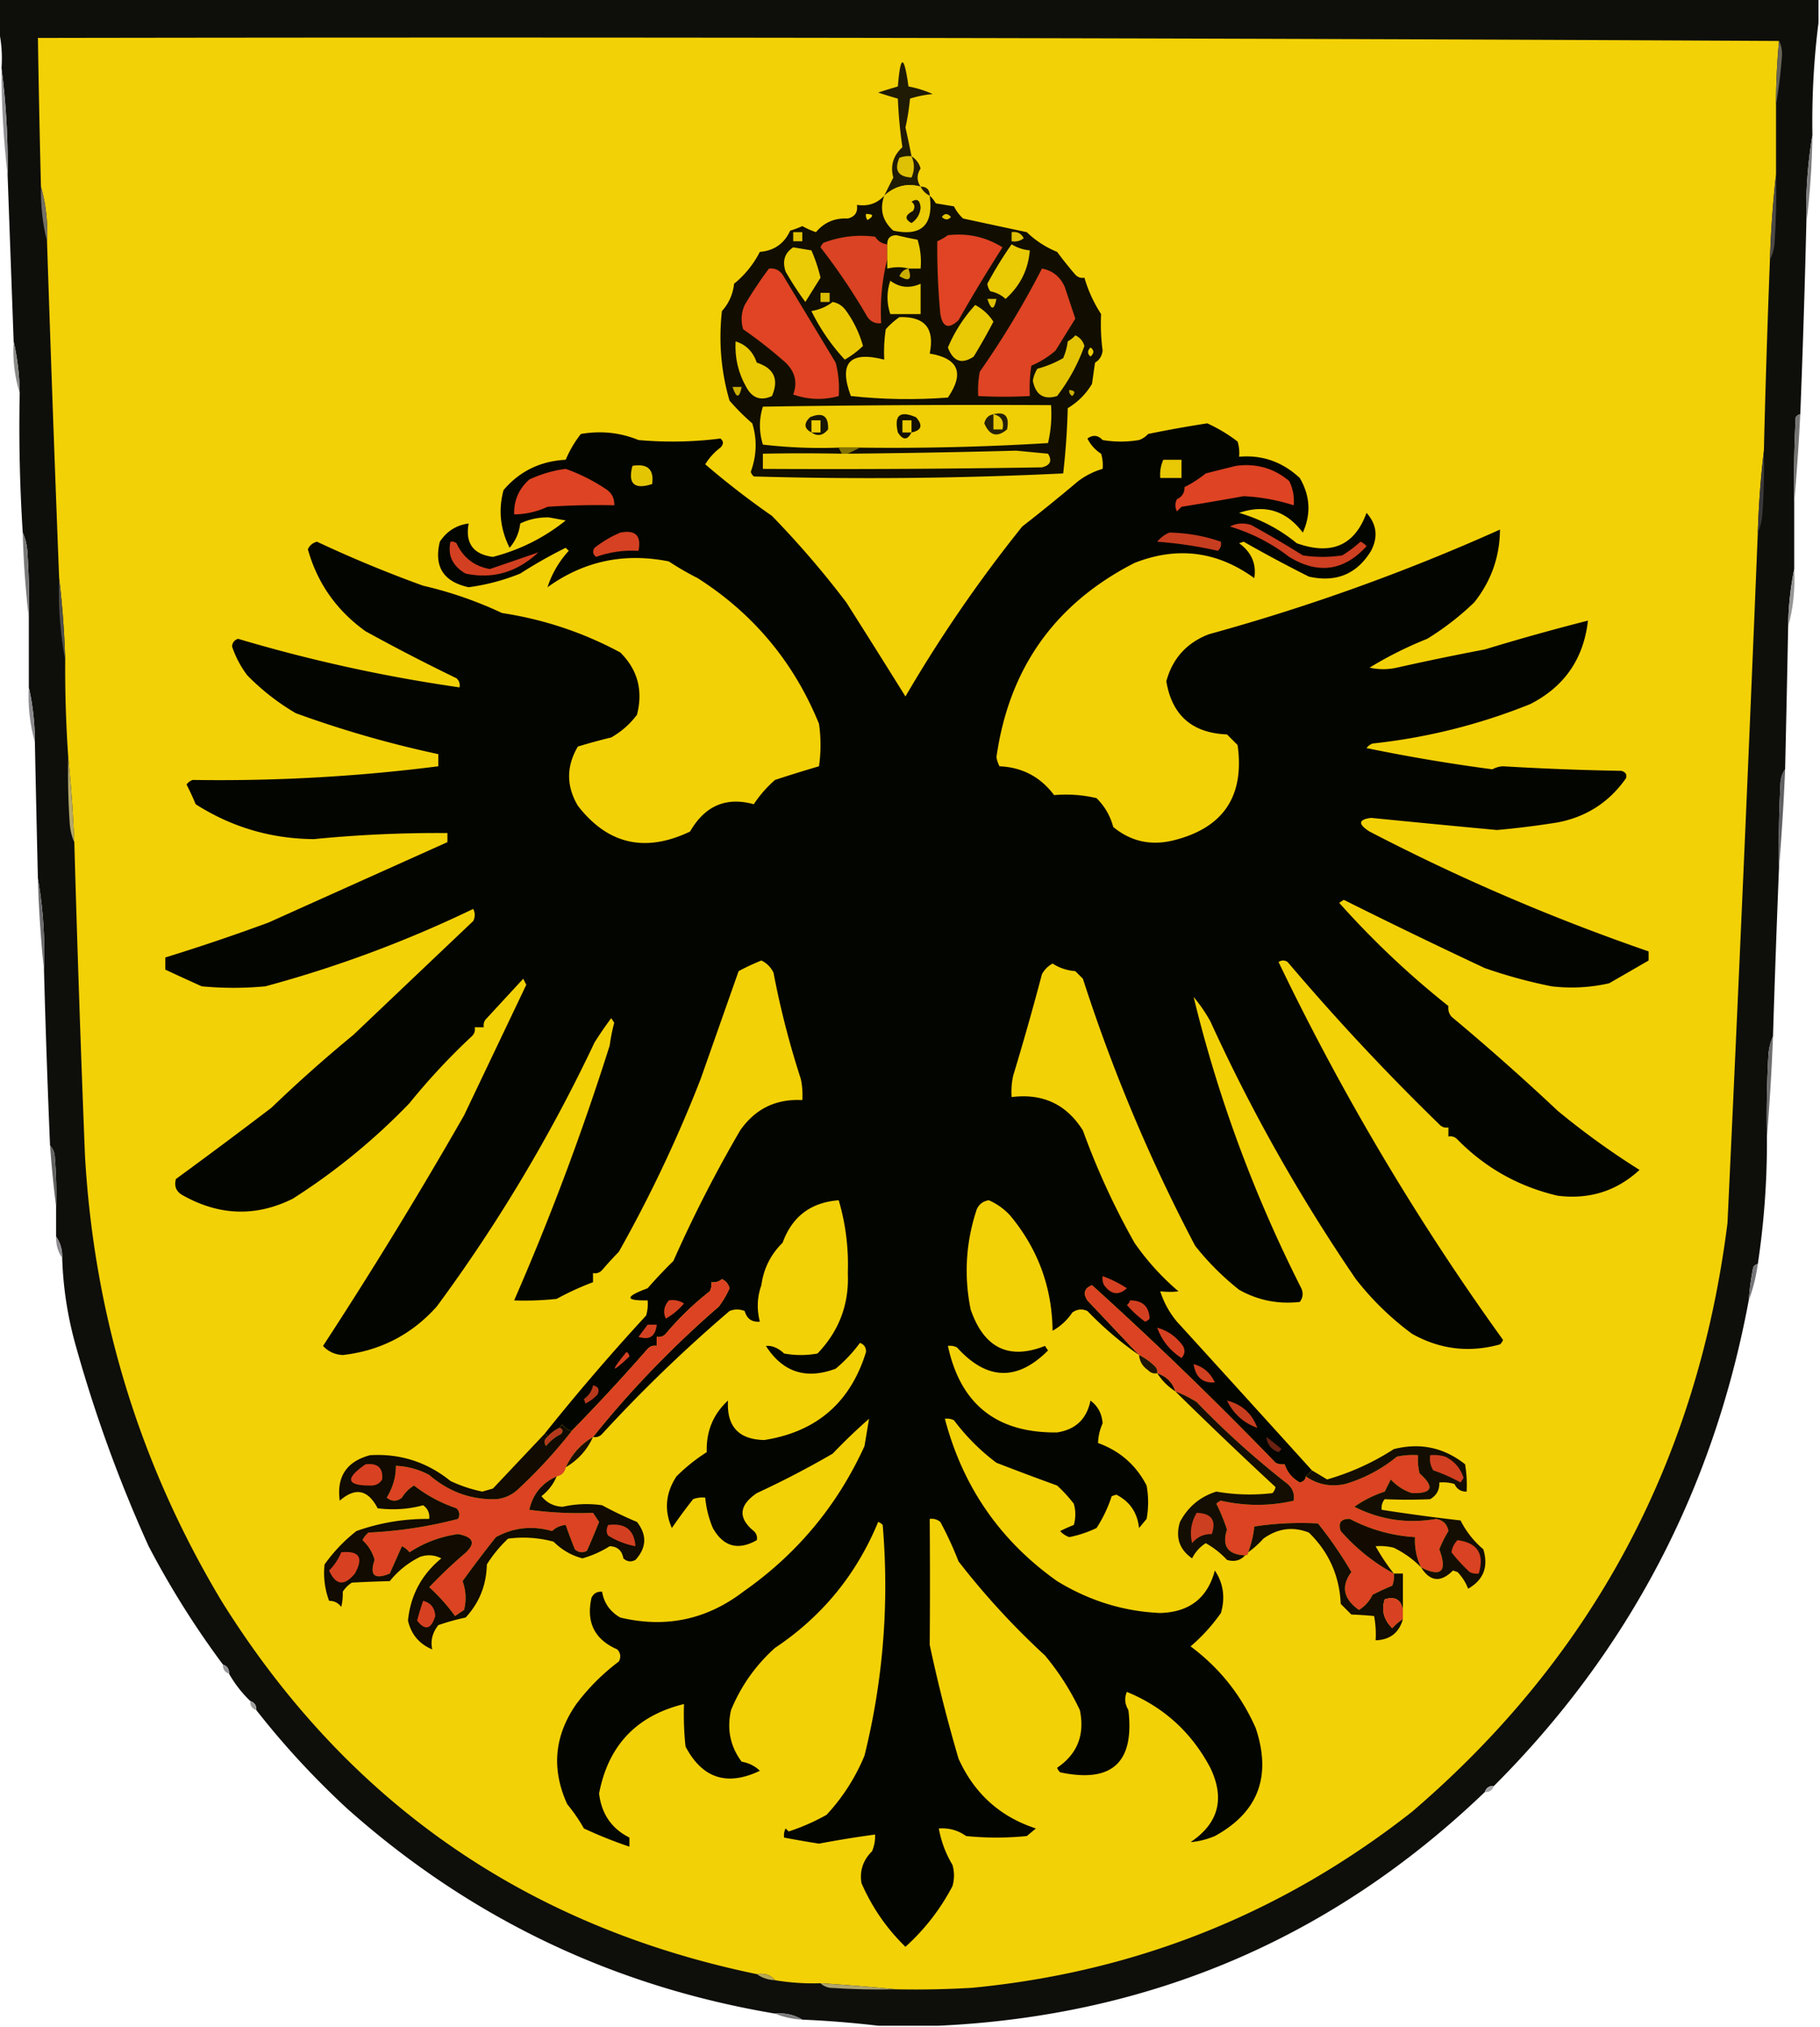 <svg xmlns="http://www.w3.org/2000/svg" width="600" height="668" style="shape-rendering:geometricPrecision;text-rendering:geometricPrecision;image-rendering:optimizeQuality;fill-rule:evenodd;clip-rule:evenodd"><path style="opacity:1" fill="#0e0f0b" d="M-.5-.5h600v8c-1.538 12.133-2.204 24.466-2 37-1.583 9.454-2.249 19.12-2 29a4146.65 4146.65 0 0 1-2 63c-.617.111-1.117.444-1.5 1-.5 9.327-.666 18.661-.5 28v22c-1.247 6.13-1.914 12.463-2 19a13391.8 13391.8 0 0 1-1 47c-.79 1.109-1.29 2.442-1.5 4-.5 9.327-.666 18.661-.5 28a5906.448 5906.448 0 0 0-2 56c-.809 1.792-1.309 3.792-1.5 6-.5 8.994-.666 17.994-.5 27a269 269 0 0 1-3 42c-.617.111-1.117.444-1.5 1a93.497 93.497 0 0 0-1.5 11c-11.604 62.3-39.604 115.633-84 160-1.527-.073-2.527.594-3 2-50.152 48.061-110.152 73.728-180 77h-20a328.355 328.355 0 0 0-25-2c-2.671-1.618-5.671-2.285-9-2-53.509-8.998-100.509-31.498-141-67.5-10.998-10.155-20.998-20.988-30-32.5.073-1.527-.594-2.527-2-3a39.57 39.57 0 0 1-7-9c.073-1.527-.594-2.527-2-3a292.568 292.568 0 0 1-24.5-39 459.166 459.166 0 0 1-24-66 120.2 120.2 0 0 1-4.5-29c.09-2.652-.576-4.985-2-7v-10c.166-5.676 0-11.343-.5-17-.232-1.237-.732-2.237-1.5-3a3834.627 3834.627 0 0 1-2-58c.373-10.221-.293-20.221-2-30a11657.73 11657.73 0 0 1-1-45c-.023-6.212-.69-12.212-2-18v-23c.166-7.341 0-14.674-.5-22-.19-2.208-.69-4.208-1.5-6a541.7 541.7 0 0 1-1-46c-.096-5.873-.763-11.54-2-17l-2-55c.158-11.866-.509-23.533-2-35 .318-4.532-.015-8.866-1-13v-10z"/><path style="opacity:1" fill="#f3d107" d="M586.5 13.5a221.97 221.97 0 0 0-1 21v23a350.655 350.655 0 0 0-2 28 4312.005 4312.005 0 0 0-2 63 308.494 308.494 0 0 0-2 27 35273.335 35273.335 0 0 1-10 227.5c-9.877 78.446-44.543 143.113-104 194-42.638 33.483-90.971 52.816-145 58-8.327.5-16.66.666-25 .5a769.106 769.106 0 0 0-25-2 75.818 75.818 0 0 1-15-1c-1.49-1.78-3.49-2.446-6-2-76.417-15.833-135.251-56.833-176.5-123-27.021-45.081-42.021-94.081-45-147a8856.14 8856.14 0 0 1-3.5-103 481.39 481.39 0 0 0-2-28 421.58 421.58 0 0 1-1-32 308.532 308.532 0 0 0-2-27c-1.45-36.995-2.782-73.995-4-111 .316-6.25-.35-12.25-2-18-.41-16.331-.743-32.665-1-49 191.501-.333 382.834 0 574 1z"/><path style="opacity:1" fill="#201b04" d="M300.5 51.5c1.465.906 2.465 2.239 3 4-1.319 2.032-1.319 4.032 0 6-4.47-1.216-8.47-.216-12 3 .981-1.99 1.981-3.99 3-6-1.052-3.853-.052-7.186 3-10a148.727 148.727 0 0 1-1.5-16 167.504 167.504 0 0 1-6.5-2c2.186-.72 4.353-1.387 6.5-2 .856-10.607 2.022-10.607 3.5 0a34.04 34.04 0 0 1 8 2.5 33.995 33.995 0 0 0-7.5 1.5 74.336 74.336 0 0 1-1.5 9.5 294.108 294.108 0 0 1 2 9.5z"/><path style="opacity:1" fill="#676558" d="M586.5 13.5c.658 1.293.992 2.793 1 4.5a177.05 177.05 0 0 1-2 16.5c.002-7.02.335-14.02 1-21z"/><path style="opacity:1" fill="#929194" d="M.5 22.5c1.491 11.467 2.158 23.134 2 35-1.36-11.474-2.027-23.141-2-35z"/><path style="opacity:1" fill="#dec004" d="M300.5 51.5c1.046 2.285 1.046 4.618 0 7-4.435-.252-5.768-2.419-4-6.5a8.435 8.435 0 0 1 4-.5z"/><path style="opacity:1" fill="#eccc05" d="M303.5 61.5a6.544 6.544 0 0 0 3 3c1.298 9.645-2.702 13.479-12 11.5-3.565-3.192-4.565-7.025-3-11.5 3.53-3.216 7.53-4.216 12-3z"/><path style="opacity:1" fill="#221c01" d="M303.5 61.5c2 0 3 1 3 3a6.544 6.544 0 0 1-3-3z"/><path style="opacity:1" fill="#7d7c7e" d="M597.5 44.5c-.136 9.854-.802 19.52-2 29-.249-9.88.417-19.546 2-29z"/><path style="opacity:1" fill="#110e01" d="M291.5 64.5c-1.565 4.475-.565 8.308 3 11.5 9.298 1.979 13.298-1.855 12-11.5.767.672 1.434 1.505 2 2.5l6 1a13.923 13.923 0 0 0 3 4 7055.646 7055.646 0 0 0 21 4.5 31.38 31.38 0 0 0 10 6.5 125.266 125.266 0 0 0 6 7.5c.825.886 1.825 1.219 3 1a45.024 45.024 0 0 0 5.5 12 66.621 66.621 0 0 0 .5 12c-.196 1.786-1.029 3.119-2.5 4l-1 7c-2 3.333-4.667 6-8 8a242.191 242.191 0 0 1-1.5 21.5 1321.233 1321.233 0 0 1-102 1 3.647 3.647 0 0 1-1-1.5c1.97-5.378 2.137-10.711.5-16a70.996 70.996 0 0 1-7.5-7.5c-2.787-9.568-3.621-19.402-2.5-29.5 2.296-2.55 3.63-5.55 4-9a32.527 32.527 0 0 0 8.5-10.5c4.722-.394 8.055-2.727 10-7a28.854 28.854 0 0 0 4-1.5 27.104 27.104 0 0 0 4.5 2c2.696-3.213 6.196-4.713 10.5-4.5 2.363-.588 3.363-2.088 3-4.5 3.612.576 6.612-.424 9-3z"/><path style="opacity:1" fill="#151202" d="M300.5 66.5c1.814-1.24 2.814-.573 3 2-.245 2.163-1.245 3.83-3 5-2.35-1.274-2.183-2.607.5-4 .74-1.25.573-2.25-.5-3z"/><path style="opacity:1" fill="#f3d105" d="M285.5 70.5c2.501.01 2.668.678.5 2a2.429 2.429 0 0 1-.5-2z"/><path style="opacity:1" fill="#e2c304" d="M310.5 71.5c.886-1.276 1.886-1.276 3 0-.925 1.062-1.925 1.062-3 0z"/><path style="opacity:1" fill="#debf03" d="M333.5 76.5c1.846-.278 3.18.389 4 2-1.189.929-2.522 1.262-4 1v-3z"/><path style="opacity:1" fill="#767166" d="M13.5 61.5c1.65 5.75 2.316 11.75 2 18-1.446-5.774-2.112-11.774-2-18z"/><path style="opacity:1" fill="#e1c204" d="M261.5 76.5h3v3h-3v-3z"/><path style="opacity:1" fill="#da4323" d="M292.5 80.5v5c-1.721 6.753-2.388 13.753-2 21-1.89.203-3.39-.463-4.5-2a206.136 206.136 0 0 0-15.5-23 3.647 3.647 0 0 1 1-1.5c5.506-2.085 11.173-2.751 17-2 .971 1.481 2.304 2.315 4 2.5z"/><path style="opacity:1" fill="#e04424" d="M312.5 77.5c6.526-.754 12.526.58 18 4a514.508 514.508 0 0 0-14.5 24c-3.224 3.055-5.224 2.389-6-2-.753-8.21-1.086-16.21-1-24a19.62 19.62 0 0 0 3.5-2z"/><path style="opacity:1" fill="#eccb05" d="M299.5 88.5c-2.126-.603-4.459-.603-7 0v-8c-.016-1.984.984-2.984 3-3 2.319.564 4.653 1.064 7 1.5.951 3.057 1.284 6.223 1 9.5h-4z"/><path style="opacity:1" fill="#4c4947" d="M585.5 57.5c.166 7.674 0 15.34-.5 23-.198 1.882-.698 3.548-1.5 5 .304-9.51.97-18.843 2-28z"/><path style="opacity:1" fill="#eaca05" d="M333.5 80.5c1.815 1.13 3.815 1.796 6 2-.515 6.363-3.182 11.697-8 16-1.412-1.306-3.079-2.14-5-2.5a4.932 4.932 0 0 1-1-2.5c2.423-4.52 5.09-8.853 8-13z"/><path style="opacity:1" fill="#ebcb05" d="m261.5 81.5 6 1a52.731 52.731 0 0 1 3 9l-5 8a101.26 101.26 0 0 1-6.5-10c-1.163-3.471-.33-6.138 2.5-8z"/><path style="opacity:1" fill="#e04424" d="M253.5 88.5c1.89-.204 3.39.463 4.5 2 5.847 9.699 11.68 19.366 17.5 29a34.301 34.301 0 0 1 1 11c-5.055 1.399-10.055 1.232-15-.5 1.462-3.966.629-7.466-2.5-10.5a149.956 149.956 0 0 0-14-11c-.818-2.727-.652-5.394.5-8 2.492-4.2 5.158-8.2 8-12z"/><path style="opacity:1" fill="#df4424" d="M343.5 88.5c3.488.643 5.988 2.643 7.5 6l3.5 10.5c-2.182 3.51-4.349 7.01-6.5 10.5a29.665 29.665 0 0 1-8 5 50.464 50.464 0 0 0-.5 10c-5.826.304-11.493.304-17 0a32.462 32.462 0 0 1 .5-8 292.524 292.524 0 0 0 20.5-34z"/><path style="opacity:1" fill="#caae02" d="M299.5 88.5c1.243 3.592.243 4.425-3 2.5.578-1.417 1.578-2.25 3-2.5z"/><path style="opacity:1" fill="#ebcb05" d="M293.5 92.5c3.046 2.281 6.379 2.615 10 1v10h-10c-1.228-3.684-1.228-7.35 0-11z"/><path style="opacity:1" fill="#dbbd04" d="M270.5 96.5h3v3h-3v-3z"/><path style="opacity:1" fill="#dec004" d="M325.5 98.5h3c-.746 3.81-1.746 3.81-3 0z"/><path style="opacity:1" fill="#ebca05" d="M274.5 99.5c1.871.359 3.371 1.359 4.5 3a36.637 36.637 0 0 1 5.5 11.5 30.05 30.05 0 0 1-6 4.5 66.232 66.232 0 0 1-11-16c2.717-.474 5.05-1.474 7-3z"/><path style="opacity:1" fill="#e9c905" d="M321.5 100.5c2.494 1.328 4.494 3.162 6 5.5a196.294 196.294 0 0 1-6.5 11.5c-3.934 2.631-6.767 1.631-8.5-3a48.543 48.543 0 0 1 9-14z"/><path style="opacity:1" fill="#f0ce06" d="M296.5 104.5c8.375-.287 11.708 3.713 10 12 9.504 1.601 11.504 6.435 6 14.5-10.714.81-21.38.643-32-.5-4.083-10.92-.417-14.92 11-12-.165-3.35.002-6.683.5-10 1.397-1.57 2.897-2.904 4.5-4z"/><path style="opacity:1" fill="#e4c405" d="M354.5 110.5c1.522.691 2.522 1.858 3 3.5a60.7 60.7 0 0 1-9 16.5c-4.366 1.331-7.033-.336-8-5a10.258 10.258 0 0 1 1.5-4 35.3 35.3 0 0 0 8.5-3.5 20.431 20.431 0 0 0 1.5-5.5c.995-.566 1.828-1.233 2.5-2z"/><path style="opacity:1" fill="#eaca05" d="M242.5 112.5c3.4 1.024 5.733 3.358 7 7 5.691 1.836 7.358 5.503 5 11-3.698 1.695-6.532.695-8.5-3-2.622-4.601-3.789-9.601-3.5-15z"/><path style="opacity:1" fill="#eecd04" d="M359.5 114.5c1.276.886 1.276 1.886 0 3-1.062-.925-1.062-1.925 0-3z"/><path style="opacity:1" fill="#8b8c89" d="M4.5 112.5c1.237 5.46 1.904 11.127 2 17-1.705-5.403-2.372-11.07-2-17z"/><path style="opacity:1" fill="#ccaf01" d="M241.5 127.5h3c-.746 3.81-1.746 3.81-3 0z"/><path style="opacity:1" fill="#cbaf03" d="M352.5 128.5c1.837.139 2.17.806 1 2-.798-.457-1.131-1.124-1-2z"/><path style="opacity:1" fill="#f0cf06" d="M283.5 147.5h-7c-8.389.303-16.722-.03-25-1-1.298-4.215-1.298-8.382 0-12.5 31.665-.5 63.332-.667 95-.5.297 4.267-.036 8.434-1 12.5a842.596 842.596 0 0 1-62 1.5z"/><path style="opacity:1" fill="#191603" d="M267.5 142.5c-2.414-1.277-2.581-2.943-.5-5 4.185-1.805 6.185-.472 6 4-1.678 2.053-3.511 2.387-5.5 1z"/><path style="opacity:1" fill="#252006" d="M327.5 136.5c3.842-.986 5.342.681 4.5 5-3.252 2.755-5.752 2.089-7.5-2 .379-1.713 1.379-2.713 3-3z"/><path style="opacity:1" fill="#131000" d="M300.5 142.5c-1.35 2.606-2.85 2.606-4.5 0-1.333-5.667.667-7.333 6-5 2.338 2.64 1.838 4.307-1.5 5z"/><path style="opacity:1" fill="#e8c804" d="M327.5 136.5c2.584.548 3.584 2.215 3 5h-3v-5z"/><path style="opacity:1" fill="#f1d006" d="M267.5 142.5v-4h3v4h-3z"/><path style="opacity:1" fill="#eccb05" d="M300.5 142.5h-3v-4h3v4z"/><path style="opacity:1" fill="#030500" d="m432.5 484.5-2 2c-.12 1.086-.787 1.753-2 2-2.507-1.391-4.173-3.391-5-6a4.934 4.934 0 0 1-3-.5 1251.535 1251.535 0 0 0-60.5-58.5c-2.502 1.001-3.002 2.667-1.5 5 5.71 6.041 11.377 12.041 17 18-6.029-4.179-11.696-9.012-17-14.5-1.759-.798-3.426-.631-5 .5a18.68 18.68 0 0 1-6.5 6c-.155-14.313-4.822-26.98-14-38a20.823 20.823 0 0 0-7-5c-1.892.277-3.225 1.277-4 3-3.599 10.857-4.266 21.857-2 33 4.401 12.704 12.568 16.704 24.5 12l1 1.5c-10.175 10.19-20.175 9.857-30-1a4.934 4.934 0 0 0-3-.5c4.135 19.253 16.135 28.753 36 28.5 6.106-.94 9.773-4.44 11-10.5 2.432 1.824 3.766 4.324 4 7.5-.951 2.158-1.451 4.325-1.5 6.5 7.182 2.586 12.515 7.252 16 14a30.485 30.485 0 0 1 0 11l-2.5 3c-.527-5.067-3.027-8.733-7.5-11l-1.5.5a44.613 44.613 0 0 1-5 10.5 38.035 38.035 0 0 1-9 3 7.293 7.293 0 0 1-3-2 54.628 54.628 0 0 1 4.5-2 12.494 12.494 0 0 0 0-7 47.289 47.289 0 0 0-5.5-6 935.514 935.514 0 0 1-20-7.5c-5.272-3.939-9.939-8.605-14-14a4.934 4.934 0 0 0-3-.5c5.88 22.367 18.214 40.2 37 53.5 10.648 6.499 21.981 9.999 34 10.5 9.595-.271 15.595-4.938 18-14 2.816 4.241 3.482 8.907 2 14a58.755 58.755 0 0 1-10 11c9.553 7.111 16.72 16.111 21.5 27 5.27 15.86.77 27.693-13.5 35.5-2.655 1.115-5.321 1.782-8 2 9.221-6.173 11.388-14.34 6.5-24.5-6.19-11.674-15.356-20.008-27.5-25-.872 1.966-.705 3.966.5 6 2.04 17.293-5.46 24.126-22.5 20.5a3.647 3.647 0 0 1-1-1.5c6.68-4.516 9.18-10.849 7.5-19a84.619 84.619 0 0 0-11.5-18 251.788 251.788 0 0 1-28.5-31 114.436 114.436 0 0 0-6-13c-1.011-.837-2.178-1.17-3.5-1 .108 13.937.108 27.77 0 41.5a508.345 508.345 0 0 0 9.5 37.5c5.189 11.485 13.689 19.151 25.5 23l-3 2.5a100.2 100.2 0 0 1-20 0c-2.671-1.903-5.671-2.736-9-2.5a35.406 35.406 0 0 0 4.5 12 12.494 12.494 0 0 1 0 7c-3.955 7.56-9.121 14.227-15.5 20-6.196-6.034-11.029-13.034-14.5-21-.652-4.045.515-7.545 3.5-10.5a12.992 12.992 0 0 0 1-5.5 355.88 355.88 0 0 0-18.5 3 351.453 351.453 0 0 1-11.5-2 4.934 4.934 0 0 1 .5-3l1 1a69.563 69.563 0 0 0 12.5-5.5 65.009 65.009 0 0 0 12.5-19.5c6.176-24.959 8.176-50.293 6-76a3.647 3.647 0 0 0-1.5-1c-7.146 17.308-18.48 31.142-34 41.5-6.385 5.721-11.218 12.554-14.5 20.5-1.422 6.3-.256 11.966 3.5 17 2.387.412 4.387 1.412 6 3-10.827 5.159-18.994 2.492-24.5-8a98.432 98.432 0 0 1-.5-14c-15.654 3.821-24.988 13.655-28 29.5.829 6.748 4.162 11.581 10 14.5v3a148.746 148.746 0 0 1-15-6c-1.535-2.732-3.369-5.398-5.5-8-5.276-11.571-4.276-22.571 3-33 4-5.333 8.667-10 14-14 .781-1.444.614-2.777-.5-4-7.484-3.261-10.317-8.928-8.5-17 .71-1.473 1.876-2.14 3.5-2 .624 3.729 2.624 6.562 6 8.5 14.925 3.549 28.425.716 40.5-8.5 17.723-12.385 31.056-28.385 40-48l1.5-9a189.415 189.415 0 0 0-12 11.5 305.421 305.421 0 0 1-25 13c-5.913 4.032-6.246 8.198-1 12.5.886.825 1.219 1.825 1 3-6.175 3.499-11.009 2.166-14.5-4a33.546 33.546 0 0 1-2.5-10 8.43 8.43 0 0 0-4 .5 168.065 168.065 0 0 0-7 9.5c-2.591-5.831-2.091-11.498 1.5-17a58.524 58.524 0 0 1 10-8c-.222-6.843 2.112-12.51 7-17-.48 8.519 3.52 12.852 12 13 17.215-2.717 28.382-12.384 33.5-29 .047-1.5-.619-2.5-2-3a48.36 48.36 0 0 1-8 8.5c-9.788 3.66-17.455 1.16-23-7.5 2.046-.173 4.046.66 6 2.5 3.667.667 7.333.667 11 0 7.125-7.414 10.458-16.247 10-26.5.286-8.258-.714-16.258-3-24-9.188.69-15.355 5.356-18.5 14-3.93 3.86-6.263 8.527-7 14-1.393 3.861-1.559 7.861-.5 12-2.614.223-4.281-.944-5-3.5-1.667-.667-3.333-.667-5 0a482.21 482.21 0 0 0-42 40.5c-.825.886-1.825 1.219-3 1 12.457-15.505 26.29-29.838 41.5-43a31.25 31.25 0 0 0 3.5-6c-.368-1.41-1.201-2.41-2.5-3-1.011.837-2.178 1.17-3.5 1a4.934 4.934 0 0 1-.5 3 96.112 96.112 0 0 0-14.5 14c-.825.886-1.825 1.219-3 1v3c-1.175-.219-2.175.114-3 1a668.062 668.062 0 0 1-25 27c-1.235-.221-2.235-.888-3-2-.607.124-.94.457-1 1a12.066 12.066 0 0 0-4 3c0-.667-.333-1-1-1a726.96 726.96 0 0 1 33.5-39 12.93 12.93 0 0 0 .5-5c-7.539.117-7.539-1.216 0-4a161.258 161.258 0 0 1 8.5-9 434.74 434.74 0 0 1 22-43c4.972-7.136 11.805-10.469 20.5-10a24.935 24.935 0 0 0-.5-7 286.198 286.198 0 0 1-9-35c-.899-1.827-2.233-3.16-4-4a76.643 76.643 0 0 0-7.5 3.5L231 355.5a446.085 446.085 0 0 1-27 57 121.812 121.812 0 0 0-5.5 6c-.825.886-1.825 1.219-3 1v3a94.144 94.144 0 0 0-12 5.5 98.432 98.432 0 0 1-14 .5c11.918-27.276 22.418-55.276 31.5-84a59.176 59.176 0 0 1 1.5-7.5l-1-1.5a126.365 126.365 0 0 0-5.5 8 522.168 522.168 0 0 1-52 87c-8.269 9.254-18.602 14.587-31 16-2.644-.151-4.811-1.151-6.5-3a1513.818 1513.818 0 0 0 46.5-76c6.815-14.297 13.648-28.631 20.5-43l-1-2c-4.011 4.343-8.011 8.677-12 13-.886.825-1.219 1.825-1 3h-3c.219 1.175-.114 2.175-1 3a215.495 215.495 0 0 0-20.5 22A209.411 209.411 0 0 1 96.5 395c-12.03 5.972-24.03 5.639-36-1-2.347-1.191-3.18-3.024-2.5-5.5A1992.77 1992.77 0 0 0 89.5 365a464.923 464.923 0 0 1 27-24c13.23-12.566 26.396-25.066 39.5-37.5.667-1.333.667-2.667 0-4A393.145 393.145 0 0 1 87.5 325c-7 .667-14 .667-21 0a823.464 823.464 0 0 1-12-5.5v-4a678.447 678.447 0 0 0 34-11.5c19.76-8.885 39.427-17.718 59-26.5v-3a415.984 415.984 0 0 0-44 2c-14.144-.105-27.144-3.939-39-11.5-.9-2.192-1.9-4.358-3-6.5a4.458 4.458 0 0 1 2-1.5 571.123 571.123 0 0 0 81-4.5v-4a352.892 352.892 0 0 1-47-13.5 76.097 76.097 0 0 1-16-12.5 33.04 33.04 0 0 1-5-9.5c.114-1.28.78-2.113 2-2.5a508.897 508.897 0 0 0 73 16c.219-1.175-.114-2.175-1-3a638.2 638.2 0 0 1-30-15.5c-9.548-6.859-15.882-15.859-19-27 .59-1.299 1.59-2.132 3-2.5a411.243 411.243 0 0 0 35 14.5 128.98 128.98 0 0 1 26 9c13.769 2.085 26.769 6.418 39 13 5.712 5.669 7.545 12.503 5.5 20.5-2.282 3.068-5.116 5.568-8.5 7.5-3.71.895-7.377 1.895-11 3-3.84 6.522-3.84 13.022 0 19.5 9.86 12.732 22.194 15.566 37 8.5 4.891-8.505 11.891-11.505 21-9a39.806 39.806 0 0 1 7-8 458.465 458.465 0 0 1 14.5-4.5 49.226 49.226 0 0 0 0-14c-8.265-20.262-21.599-36.262-40-48a94.063 94.063 0 0 1-9.5-5.5c-14.71-2.95-28.043-.117-40 8.5 1.436-4.457 3.77-8.457 7-12l-1-1a153.016 153.016 0 0 0-15 8.5 69.951 69.951 0 0 1-17 4.5c-8.33-1.815-11.497-6.815-9.5-15 2.283-3.458 5.449-5.458 9.5-6-1.172 6.491 1.495 10.158 8 11 8.87-2.288 16.87-6.288 24-12l-5.5-1c-3.407-.078-6.574.588-9.5 2-.341 3.016-1.507 5.682-3.5 8-3.092-6.154-3.758-12.487-2-19 5.283-6.221 12.116-9.554 20.5-10a36.213 36.213 0 0 1 5-8.5c6.62-1.14 12.953-.473 19 2 9.048.805 18.048.639 27-.5 1.09.891 1.09 1.891 0 3a19.557 19.557 0 0 0-5 5.5 274.654 274.654 0 0 0 22 17 305.701 305.701 0 0 1 24.5 28.5 3720.803 3720.803 0 0 1 19.5 31 457.918 457.918 0 0 1 38.5-56 626.834 626.834 0 0 0 18.5-15c2.482-1.844 5.149-3.177 8-4a12.93 12.93 0 0 0-.5-5 12.375 12.375 0 0 1-4.5-5c1.807-1.299 3.473-1.132 5 .5 4 .667 8 .667 12 0a7.293 7.293 0 0 0 3-2 388.875 388.875 0 0 1 19.5-3.5 50.758 50.758 0 0 1 10 6 12.93 12.93 0 0 1 .5 5c7.587-.667 14.253 1.666 20 7 3.432 5.869 3.765 11.869 1 18-5.455-7.247-12.455-9.414-21-6.5 7.043 2.057 13.377 5.391 19 10 11.429 4.069 19.095.736 23-10 3.375 3.762 3.875 7.928 1.5 12.5-4.678 7.679-11.511 10.512-20.5 8.5a463.915 463.915 0 0 1-21.5-11.5l-1.5.5c4.081 2.975 5.747 6.809 5 11.5-12.243-8.881-25.41-10.548-39.5-5-26.203 13.386-41.369 34.72-45.5 64 .18 1.054.513 2.054 1 3 7.494.325 13.494 3.492 18 9.5 4.773-.416 9.439-.082 14 1 2.708 2.697 4.541 5.863 5.5 9.5 5.693 4.692 12.193 6.192 19.5 4.5 16.694-4.023 23.861-14.523 21.5-31.5l-3.5-3.5c-11.457-.456-18.124-6.289-20-17.5 2.053-7.527 6.72-12.693 14-15.5a665.453 665.453 0 0 0 96-34.5c-.081 8.999-2.914 16.999-8.5 24a90.59 90.59 0 0 1-15.5 12 126.382 126.382 0 0 0-19 9.5c3 .667 6 .667 9 0a897.926 897.926 0 0 1 29-6 756.031 756.031 0 0 1 34-9.5c-1.424 12.586-7.758 21.753-19 27.5-16.78 6.754-34.113 11.087-52 13a4.457 4.457 0 0 0-2 1.5 582.031 582.031 0 0 0 41.5 7 7.93 7.93 0 0 1 3.5-1 914.885 914.885 0 0 0 39 1.5c1.456.423 1.956 1.256 1.5 2.5-5.514 7.842-13.014 12.675-22.5 14.5a287.395 287.395 0 0 1-20 2.5 6698.263 6698.263 0 0 1-41.5-4c-4.214.542-4.381 2.042-.5 4.5 29.518 15.356 60.185 28.523 92 39.5v3c-4.29 2.481-8.623 4.981-13 7.5a55.634 55.634 0 0 1-19 1 165.26 165.26 0 0 1-22-6 2048.283 2048.283 0 0 1-46.5-22.5l-1.5 1c11.124 12.462 23.124 23.796 36 34-.17 1.322.163 2.489 1 3.5a781.795 781.795 0 0 1 35 31 257.291 257.291 0 0 0 27 19.5c-7.543 6.977-16.543 9.811-27 8.5-12.817-2.997-23.817-9.163-33-18.5-.825-.886-1.825-1.219-3-1v-3c-1.175.219-2.175-.114-3-1a764.994 764.994 0 0 1-50-53.5c-1-.667-2-.667-3 0a821.676 821.676 0 0 0 74 124.5 3.647 3.647 0 0 1-1 1.5c-10.163 2.815-19.83 1.649-29-3.5a94.596 94.596 0 0 1-18.5-18 570.071 570.071 0 0 1-48-85 52.108 52.108 0 0 0-5.5-8c8.054 33.162 19.887 65.162 35.5 96 .72 1.612.554 3.112-.5 4.5-7.139.812-13.805-.522-20-4a88.594 88.594 0 0 1-14.5-14.5 553.342 553.342 0 0 1-37-88l-2.5-2.5c-2.752-.212-5.252-1.045-7.5-2.5-1.5.833-2.667 2-3.5 3.5a941.29 941.29 0 0 1-9.5 33.5 24.935 24.935 0 0 0-.5 7c10.239-1.295 18.073 2.371 23.5 11a245.538 245.538 0 0 0 17 37 82.89 82.89 0 0 0 14.5 16c-1.72.246-3.72.246-6 0 1.171 3.665 3.005 6.998 5.5 10a19315.876 19315.876 0 0 1 44.5 49z"/><path style="opacity:1" fill="#757673" d="M593.5 136.5a777.363 777.363 0 0 1-2 29c-.166-9.339 0-18.673.5-28 .383-.556.883-.889 1.5-1z"/><path style="opacity:1" fill="#837300" d="M276.5 147.5h7l-4 2h-2l-1-2z"/><path style="opacity:1" fill="#edcc06" d="M277.5 149.5h2c18.73-.178 37.23-.511 55.5-1l10.5 1c1.433 2.309.766 3.809-2 4.5-30.665.5-61.332.667-92 .5v-5a670.678 670.678 0 0 1 26 0z"/><path style="opacity:1" fill="#e9c805" d="M383.5 151.5h6v6h-7c-.175-2.121.159-4.121 1-6z"/><path style="opacity:1" fill="#e4c504" d="M208.5 153.5c5.001-.829 7.168 1.171 6.5 6-5.916 1.916-8.082-.084-6.5-6z"/><path style="opacity:1" fill="#de4323" d="M407.5 153.5c6.652-.882 12.485.785 17.5 5 1.252 2.514 1.752 5.18 1.5 8a64.656 64.656 0 0 0-16.5-3 1304.985 1304.985 0 0 1-20.5 3.5l-1.5 1.5c-.667-1.333-.667-2.667 0-4 1.706-.808 2.539-2.141 2.5-4 2.405-1.187 4.739-2.687 7-4.5a838.95 838.95 0 0 1 10-2.5zM186.5 154.5a59.262 59.262 0 0 1 13 6.5c2.107 1.264 3.107 3.097 3 5.5a242.43 242.43 0 0 0-22 .5 26.53 26.53 0 0 1-11 2.5c-.116-4.602 1.551-8.435 5-11.5 3.895-1.808 7.895-2.974 12-3.5z"/><path style="opacity:1" fill="#3a3839" d="M581.5 148.5c.166 7.008 0 14.008-.5 21-.191 2.208-.691 4.208-1.5 6 .283-9.179.949-18.179 2-27z"/><path style="opacity:1" fill="#c73d20" d="M385.5 175.5a53.8 53.8 0 0 1 17 3c.219 1.175-.114 2.175-1 3a134.587 134.587 0 0 0-20-3c1.124-1.359 2.458-2.359 4-3z"/><path style="opacity:1" fill="#d54122" d="M204.5 175.5c5-1 7 1 6 6-4.813-.28-9.48.386-14 2-1.083-.865-1.249-1.865-.5-3 2.682-2.085 5.516-3.752 8.5-5z"/><path style="opacity:1" fill="#d34021" d="M148.5 178.5a2.428 2.428 0 0 1 2 .5c2.201 4.763 5.868 7.597 11 8.5a2337.686 2337.686 0 0 0 16-5.5c-7.04 6.568-15.04 8.901-24 7-4.307-2.482-5.973-5.982-5-10.5z"/><path style="opacity:1" fill="#cf3f21" d="M405.5 173.5c2.128-1.129 4.461-1.296 7-.5a348.825 348.825 0 0 1 17 10c4.333.667 8.667.667 13 0a39.447 39.447 0 0 0 6-4.5 4.457 4.457 0 0 1 2 1.5c-7.461 8.155-15.961 9.322-25.5 3.5-5.925-4.545-12.425-7.879-19.5-10z"/><path style="opacity:1" fill="#7a7a7a" d="M7.5 175.5c.81 1.792 1.31 3.792 1.5 6 .5 7.326.666 14.659.5 22a302.448 302.448 0 0 1-2-28z"/><path style="opacity:1" fill="#969695" d="M591.5 187.5c.344 6.582-.323 12.916-2 19 .086-6.537.753-12.87 2-19z"/><path style="opacity:1" fill="#505049" d="M19.5 190.5a308.532 308.532 0 0 1 2 27c-1.657-8.778-2.324-17.778-2-27z"/><path style="opacity:1" fill="#8b898d" d="M9.5 226.5c1.31 5.788 1.977 11.788 2 18-1.65-5.75-2.316-11.75-2-18z"/><path style="opacity:1" fill="#b6aa65" d="M22.5 249.5a481.39 481.39 0 0 1 2 28c-.81-1.792-1.31-3.792-1.5-6a242.43 242.43 0 0 1-.5-22z"/><path style="opacity:1" fill="#616063" d="M588.5 253.5a750.2 750.2 0 0 1-2 32c-.166-9.339 0-18.673.5-28 .21-1.558.71-2.891 1.5-4z"/><path style="opacity:1" fill="#6b6a6c" d="M12.5 289.5c1.707 9.779 2.373 19.779 2 30a386.712 386.712 0 0 1-2-30z"/><path style="opacity:1" fill="#6e6e6e" d="M584.5 341.5a712.45 712.45 0 0 1-2 33c-.166-9.006 0-18.006.5-27 .191-2.208.691-4.208 1.5-6z"/><path style="opacity:1" fill="#626360" d="M16.5 377.5c.768.763 1.268 1.763 1.5 3 .5 5.657.666 11.324.5 17a380.509 380.509 0 0 1-2-20z"/><path style="opacity:1" fill="#8e8c90" d="M18.5 407.5c1.424 2.015 2.09 4.348 2 7-1.424-2.015-2.09-4.348-2-7z"/><path style="opacity:1" fill="#db4323" d="M195.5 473.5c-3.995 2.334-6.995 5.667-9 10-.31 1.644-1.31 2.644-3 3-4.862 2.191-7.862 5.858-9 11a121.737 121.737 0 0 0 21 1l2 3a267.863 267.863 0 0 1-4 9.5c-1.444.781-2.777.614-4-.5a206.865 206.865 0 0 1-3-8c-1.7.126-3.2.793-4.5 2-6.533-1.846-12.699-1.18-18.5 2a379.728 379.728 0 0 0-11 14.5c1.117 3.073 1.284 6.24.5 9.5l-3 2a60.827 60.827 0 0 0-8.5-9.5c3.494-3.66 7.161-7.16 11-10.5 4.492-3.635 3.992-5.968-1.5-7-5.825.829-11.158 2.829-16 6a7.248 7.248 0 0 0-2.5-2l-4 9c-5.071 2.093-6.738.593-5-4.5-.723-2.553-2.056-4.72-4-6.5a7.248 7.248 0 0 1 2-2.5c10.126-.486 19.96-1.986 29.5-4.5.684-1.284.517-2.451-.5-3.5a47.272 47.272 0 0 1-14-7.5c-1.667 1-3 2.333-4 4-1.667 1.333-3.333 1.333-5 0 2.057-3.418 3.057-6.918 3-10.5 3.818.157 7.485 1.157 11 3 6.386 5.537 13.719 8.204 22 8 2.677-.249 5.01-1.249 7-3a166.325 166.325 0 0 0 18-19.5 668.062 668.062 0 0 0 25-27c.825-.886 1.825-1.219 3-1v-3c1.175.219 2.175-.114 3-1a96.112 96.112 0 0 1 14.5-14 4.934 4.934 0 0 0 .5-3c1.322.17 2.489-.163 3.5-1 1.299.59 2.132 1.59 2.5 3a31.25 31.25 0 0 1-3.5 6c-15.21 13.162-29.043 27.495-41.5 43z"/><path style="opacity:1" fill="#d54122" d="M363.5 420.5c2.891 1.041 5.558 2.374 8 4-2.695 2.443-5.195 2.11-7.5-1a4.934 4.934 0 0 1-.5-3z"/><path style="opacity:1" fill="#db4323" d="M430.5 486.5c3.898 2.7 8.232 3.534 13 2.5a48.59 48.59 0 0 0 17-9 24.935 24.935 0 0 1 7-.5 18.453 18.453 0 0 0 .5 6c5.054 4.498 4.22 6.664-2.5 6.5-2.715-.878-5.049-2.378-7-4.5l-2 4a36.993 36.993 0 0 0-10 5c8.514 4.312 17.514 5.645 27 4 2.286.46 3.619 1.793 4 4a40.19 40.19 0 0 0-3 6c2.691 7.313.691 9.313-6 6-1.523-3.135-2.19-6.468-2-10-7.554-.46-14.721-2.46-21.5-6-2.942-.063-3.942 1.27-3 4 5.073 5.765 10.907 10.432 17.5 14a8.43 8.43 0 0 1-.5 4 82.45 82.45 0 0 0-6.5 3c-1.056 2.146-2.556 3.812-4.5 5-5.136-3.636-5.969-7.803-2.5-12.5a132.114 132.114 0 0 0-11-16c-7.02-.393-14.02-.059-21 1-.252 2.666-.919 5.499-2 8.5 0 .667-.333 1-1 1-5.737-.233-7.737-3.066-6-8.5-1.028-3.068-2.195-5.901-3.5-8.5a3.647 3.647 0 0 1 1.5-1c8.146 1.817 16.146 1.817 24 0 .322-2.222-.345-4.056-2-5.5a287.355 287.355 0 0 1-30-27 35.576 35.576 0 0 0-7-3.5c-.955-2.955-2.955-4.955-6-6a2.428 2.428 0 0 0-.5-2c-1.651-1.71-3.484-3.044-5.5-4-5.623-5.959-11.29-11.959-17-18-1.502-2.333-1.002-3.999 1.5-5a1251.535 1251.535 0 0 1 60.5 58.5 4.934 4.934 0 0 0 3 .5c.827 2.609 2.493 4.609 5 6 1.213-.247 1.88-.914 2-2z"/><path style="opacity:1" fill="#757477" d="M579.5 416.5c-.582 4.213-1.582 8.213-3 12a93.497 93.497 0 0 1 1.5-11c.383-.556.883-.889 1.5-1z"/><path style="opacity:1" fill="#d74222" d="M220.5 428.5c1.788-.285 3.455.048 5 1a21.83 21.83 0 0 1-6 5c-.969-2.117-.636-4.117 1-6z"/><path style="opacity:1" fill="#d34021" d="M372.5 428.5c4.133-.031 6.3 1.969 6.5 6a3.647 3.647 0 0 1-1.5 1 34.534 34.534 0 0 1-6-5.5c.556-.383.889-.883 1-1.5z"/><path style="opacity:1" fill="#d44122" d="M213.5 436.5h3c-.395 3.859-2.395 5.192-6 4a514.367 514.367 0 0 0 3-4z"/><path style="opacity:1" fill="#d74122" d="M381.5 437.5c3.459.936 6.293 2.936 8.5 6 .781 1.444.614 2.777-.5 4-3.863-2.513-6.529-5.847-8-10z"/><path style="opacity:1" fill="#d44122" d="M206.5 445.5c.597.235.93.735 1 1.5-6.08 5.684-6.413 5.184-1-1.5z"/><path style="opacity:1" fill="#1e1505" d="M375.5 446.5c2.016.956 3.849 2.29 5.5 4 .464.594.631 1.261.5 2-1.175.219-2.175-.114-3-1-1.797-1.195-2.797-2.862-3-5z"/><path style="opacity:1" fill="#d14021" d="M393.5 449.5c3.167.82 5.501 2.82 7 6-4.008.348-6.342-1.652-7-6z"/><path style="opacity:1" fill="#0f0900" d="M381.5 452.5c3.045 1.045 5.045 3.045 6 6-2.454-1.603-4.454-3.603-6-6z"/><path style="opacity:1" fill="#b7381d" d="M195.5 456.5c1.725.343 2.225 1.343 1.5 3a13.92 13.92 0 0 1-4 3l-.5-1.5c1.6-1.123 2.6-2.623 3-4.5z"/><path style="opacity:1" fill="#c83d1f" d="M404.5 461.5c4.903 1.235 8.236 4.235 10 9-4.523-1.608-7.856-4.608-10-9z"/><path style="opacity:1" fill="#b5371d" d="M184.5 470.5c1.025.397 1.192 1.063.5 2a14.506 14.506 0 0 0-5 4c-.74-1.249-.573-2.249.5-3a12.066 12.066 0 0 1 4-3z"/><path style="opacity:1" fill="#6b2213" d="M417.5 473.5a83.258 83.258 0 0 1 5 4l-1 1c-2.431-.86-3.764-2.527-4-5z"/><path style="opacity:1" fill="#140e02" d="M468.5 516.5c6.691 3.313 8.691 1.313 6-6a40.19 40.19 0 0 1 3-6c-.381-2.207-1.714-3.54-4-4-9.486 1.645-18.486.312-27-4a36.993 36.993 0 0 1 10-5l2-4c1.951 2.122 4.285 3.622 7 4.5 6.72.164 7.554-2.002 2.5-6.5a18.453 18.453 0 0 1-.5-6 24.935 24.935 0 0 0-7 .5 48.59 48.59 0 0 1-17 9c-4.768 1.034-9.102.2-13-2.5l2-2c1.649.973 3.316 1.973 5 3a82.007 82.007 0 0 0 22-10c8.699-2.199 16.532-.532 23.5 5 .498 2.982.665 5.982.5 9-1.859.039-3.192-.794-4-2.5a12.93 12.93 0 0 0-5-.5c.107 2.403-.893 4.236-3 5.5-5.015.219-10.015.219-15 0-.837 1.011-1.17 2.178-1 3.5a641.63 641.63 0 0 0 26 3.5 29.947 29.947 0 0 0 7.5 9.5c1.757 5.758.091 10.092-5 13a16.473 16.473 0 0 0-3.5-5.5l-1.5-.5c-4.017 4.037-7.517 3.703-10.5-1z"/><path style="opacity:1" fill="#191002" d="M195.5 473.5c-1.907 4.244-4.907 7.578-9 10 2.005-4.333 5.005-7.666 9-10z"/><path style="opacity:1" fill="#d24021" d="M471.5 479.5a12.93 12.93 0 0 1 5 .5c3.002 1.495 5.002 3.828 6 7l-1 1.5a54.26 54.26 0 0 0-9-4c-.952-1.545-1.285-3.212-1-5z"/><path style="opacity:1" fill="#140e02" d="M387.5 458.5c2.41.883 4.743 2.05 7 3.5a287.355 287.355 0 0 0 30 27c1.655 1.444 2.322 3.278 2 5.5-7.854 1.817-15.854 1.817-24 0a3.647 3.647 0 0 0-1.5 1c1.305 2.599 2.472 5.432 3.5 8.5-1.737 5.434.263 8.267 6 8.5-1.619 1.738-3.619 2.238-6 1.5a28.394 28.394 0 0 0-7-5.5 12.375 12.375 0 0 0-4.5 5c-4.216-2.928-5.549-6.928-4-12 2.656-5.001 6.656-8.334 12-10a64.158 64.158 0 0 0 18.5.5 3.943 3.943 0 0 0 1-2 1456.031 1456.031 0 0 1-33-31.5z"/><path style="opacity:1" fill="#110b01" d="M184.5 470.5c.06-.543.393-.876 1-1 .765 1.112 1.765 1.779 3 2a166.325 166.325 0 0 1-18 19.5c-1.99 1.751-4.323 2.751-7 3-8.281.204-15.614-2.463-22-8-3.515-1.843-7.182-2.843-11-3 .057 3.582-.943 7.082-3 10.5 1.667 1.333 3.333 1.333 5 0 1-1.667 2.333-3 4-4a47.272 47.272 0 0 0 14 7.5c1.017 1.049 1.184 2.216.5 3.5-9.54 2.514-19.374 4.014-29.5 4.5a7.248 7.248 0 0 0-2 2.5c1.944 1.78 3.277 3.947 4 6.5-1.738 5.093-.071 6.593 5 4.5l4-9a7.248 7.248 0 0 1 2.5 2c4.842-3.171 10.175-5.171 16-6 5.492 1.032 5.992 3.365 1.5 7a164.204 164.204 0 0 0-11 10.5 60.827 60.827 0 0 1 8.5 9.5l3-2c.784-3.26.617-6.427-.5-9.5a379.728 379.728 0 0 1 11-14.5c5.801-3.18 11.967-3.846 18.5-2 1.3-1.207 2.8-1.874 4.5-2a206.865 206.865 0 0 0 3 8c1.223 1.114 2.556 1.281 4 .5a267.863 267.863 0 0 0 4-9.5l-2-3a121.737 121.737 0 0 1-21-1c1.138-5.142 4.138-8.809 9-11-1.069 2.576-2.735 4.743-5 6.5 1.768 2.217 4.101 3.384 7 3.5a35.633 35.633 0 0 1 13-.5 125.693 125.693 0 0 0 11.5 5.5c3.338 4.304 3.171 8.471-.5 12.5-1.444.781-2.777.614-4-.5-.446-2.586-1.946-3.92-4.5-4a34.73 34.73 0 0 1-9 4c-3.645-.973-6.812-2.806-9.5-5.5a38.186 38.186 0 0 0-15-1 43.252 43.252 0 0 0-7 8.5c-.147 6.8-2.48 12.633-7 17.5a73.735 73.735 0 0 0-9 2.5c-1.964 2.518-2.63 5.184-2 8-4.271-1.775-6.938-4.941-8-9.5.829-8.336 4.496-15.169 11-20.5-2.265-1.147-4.598-1.314-7-.5a29.266 29.266 0 0 0-10 8c-4.237.105-8.404.272-12.5.5a9.568 9.568 0 0 0-3 3c.046 1.813-.12 3.479-.5 5-1.024-1.353-2.357-2.02-4-2a26.147 26.147 0 0 1-1.5-12c3.007-4.213 6.507-7.879 10.5-11 7.731-2.745 15.731-4.078 24-4 .203-1.89-.463-3.39-2-4.5-4.796 1.309-9.796 1.642-15 1-3.186-6.168-7.352-7.002-12.5-2.5-1.068-7.933 2.266-12.933 10-15 9.914-.584 18.747 2.249 26.5 8.5a46.184 46.184 0 0 0 10.5 3.5l3.5-1 17-18c.667 0 1 .333 1 1-1.073.751-1.24 1.751-.5 3a14.506 14.506 0 0 1 5-4c.692-.937.525-1.603-.5-2z"/><path style="opacity:1" fill="#d84222" d="M120.5 482.5c4.009-.486 5.842 1.18 5.5 5-.804 1.304-1.971 1.971-3.5 2-8.288.132-8.955-2.201-2-7z"/><path style="opacity:1" fill="#cd3f21" d="M394.5 498.5c4.893.134 6.56 2.467 5 7-2.698-.05-4.864.95-6.5 3-.847-3.572-.347-6.906 1.5-10z"/><path style="opacity:1" fill="#130b01" d="M468.5 516.5c-2.511-2.613-5.511-4.78-9-6.5a18.453 18.453 0 0 0-6-.5 65.82 65.82 0 0 0 6 9c-6.593-3.568-12.427-8.235-17.5-14-.942-2.73.058-4.063 3-4 6.779 3.54 13.946 5.54 21.5 6-.19 3.532.477 6.865 2 10z"/><path style="opacity:1" fill="#d34021" d="M200.5 502.5c5.592-.728 8.592 1.605 9 7a25.93 25.93 0 0 1-9-3.5c-.671-.986-.671-2.153 0-3.5z"/><path style="opacity:1" fill="#d94222" d="M480.5 507.5c6.612.884 8.946 4.551 7 11a4.934 4.934 0 0 1-3-.5 55.05 55.05 0 0 1-6-6.5c.252-1.573.918-2.906 2-4z"/><path style="opacity:1" fill="#d74122" d="M112.5 511.5c5.942-.593 7.442 1.741 4.5 7-3.48 4.237-6.313 3.903-8.5-1a18.478 18.478 0 0 0 4-6z"/><path style="opacity:1" fill="#130d02" d="M459.5 518.5h3v12c-.594-3.41-2.594-4.576-6-3.5-1.159 3.563-.326 6.73 2.5 9.5a14.698 14.698 0 0 1 3.5-3c-1.252 4.504-4.252 6.838-9 7a32.462 32.462 0 0 0-.5-8 137.245 137.245 0 0 0-7.5-.5l-3.5-3.5c-.413-9.247-3.913-17.08-10.5-23.5-5.285-2.066-10.285-1.399-15 2a31.447 31.447 0 0 1-5 4.5c1.081-3.001 1.748-5.834 2-8.5a101.723 101.723 0 0 1 21-1 132.114 132.114 0 0 1 11 16c-3.469 4.697-2.636 8.864 2.5 12.5 1.944-1.188 3.444-2.854 4.5-5a82.45 82.45 0 0 1 6.5-3 8.43 8.43 0 0 0 .5-4z"/><path style="opacity:1" fill="#d84222" d="M462.5 530.5v3a14.698 14.698 0 0 0-3.5 3c-2.826-2.77-3.659-5.937-2.5-9.5 3.406-1.076 5.406.09 6 3.5z"/><path style="opacity:1" fill="#d74122" d="M139.5 527.5c2.49.608 3.824 2.275 4 5-1.357 4.409-3.357 4.909-6 1.5a91.156 91.156 0 0 1 2-6.5z"/><path style="opacity:1" fill="#98979b" d="M73.5 548.5c1.406.473 2.073 1.473 2 3-1.406-.473-2.073-1.473-2-3z"/><path style="opacity:1" fill="#9e9f9d" d="M82.5 560.5c1.406.473 2.073 1.473 2 3-1.406-.473-2.073-1.473-2-3z"/><path style="opacity:1" fill="#a4a3a7" d="M492.5 588.5c-.473 1.406-1.473 2.073-3 2 .473-1.406 1.473-2.073 3-2z"/><path style="opacity:1" fill="#b6a758" d="M249.5 650.5c2.51-.446 4.51.22 6 2-2.286-.095-4.286-.762-6-2z"/><path style="opacity:1" fill="#afa46c" d="M270.5 653.5c8.486.542 16.82 1.209 25 2-7.341.166-14.674 0-22-.5-1.237-.232-2.237-.732-3-1.5z"/><path style="opacity:1" fill="#7d7d7d" d="M255.5 663.5c3.329-.285 6.329.382 9 2-3.227-.176-6.227-.843-9-2z"/></svg>